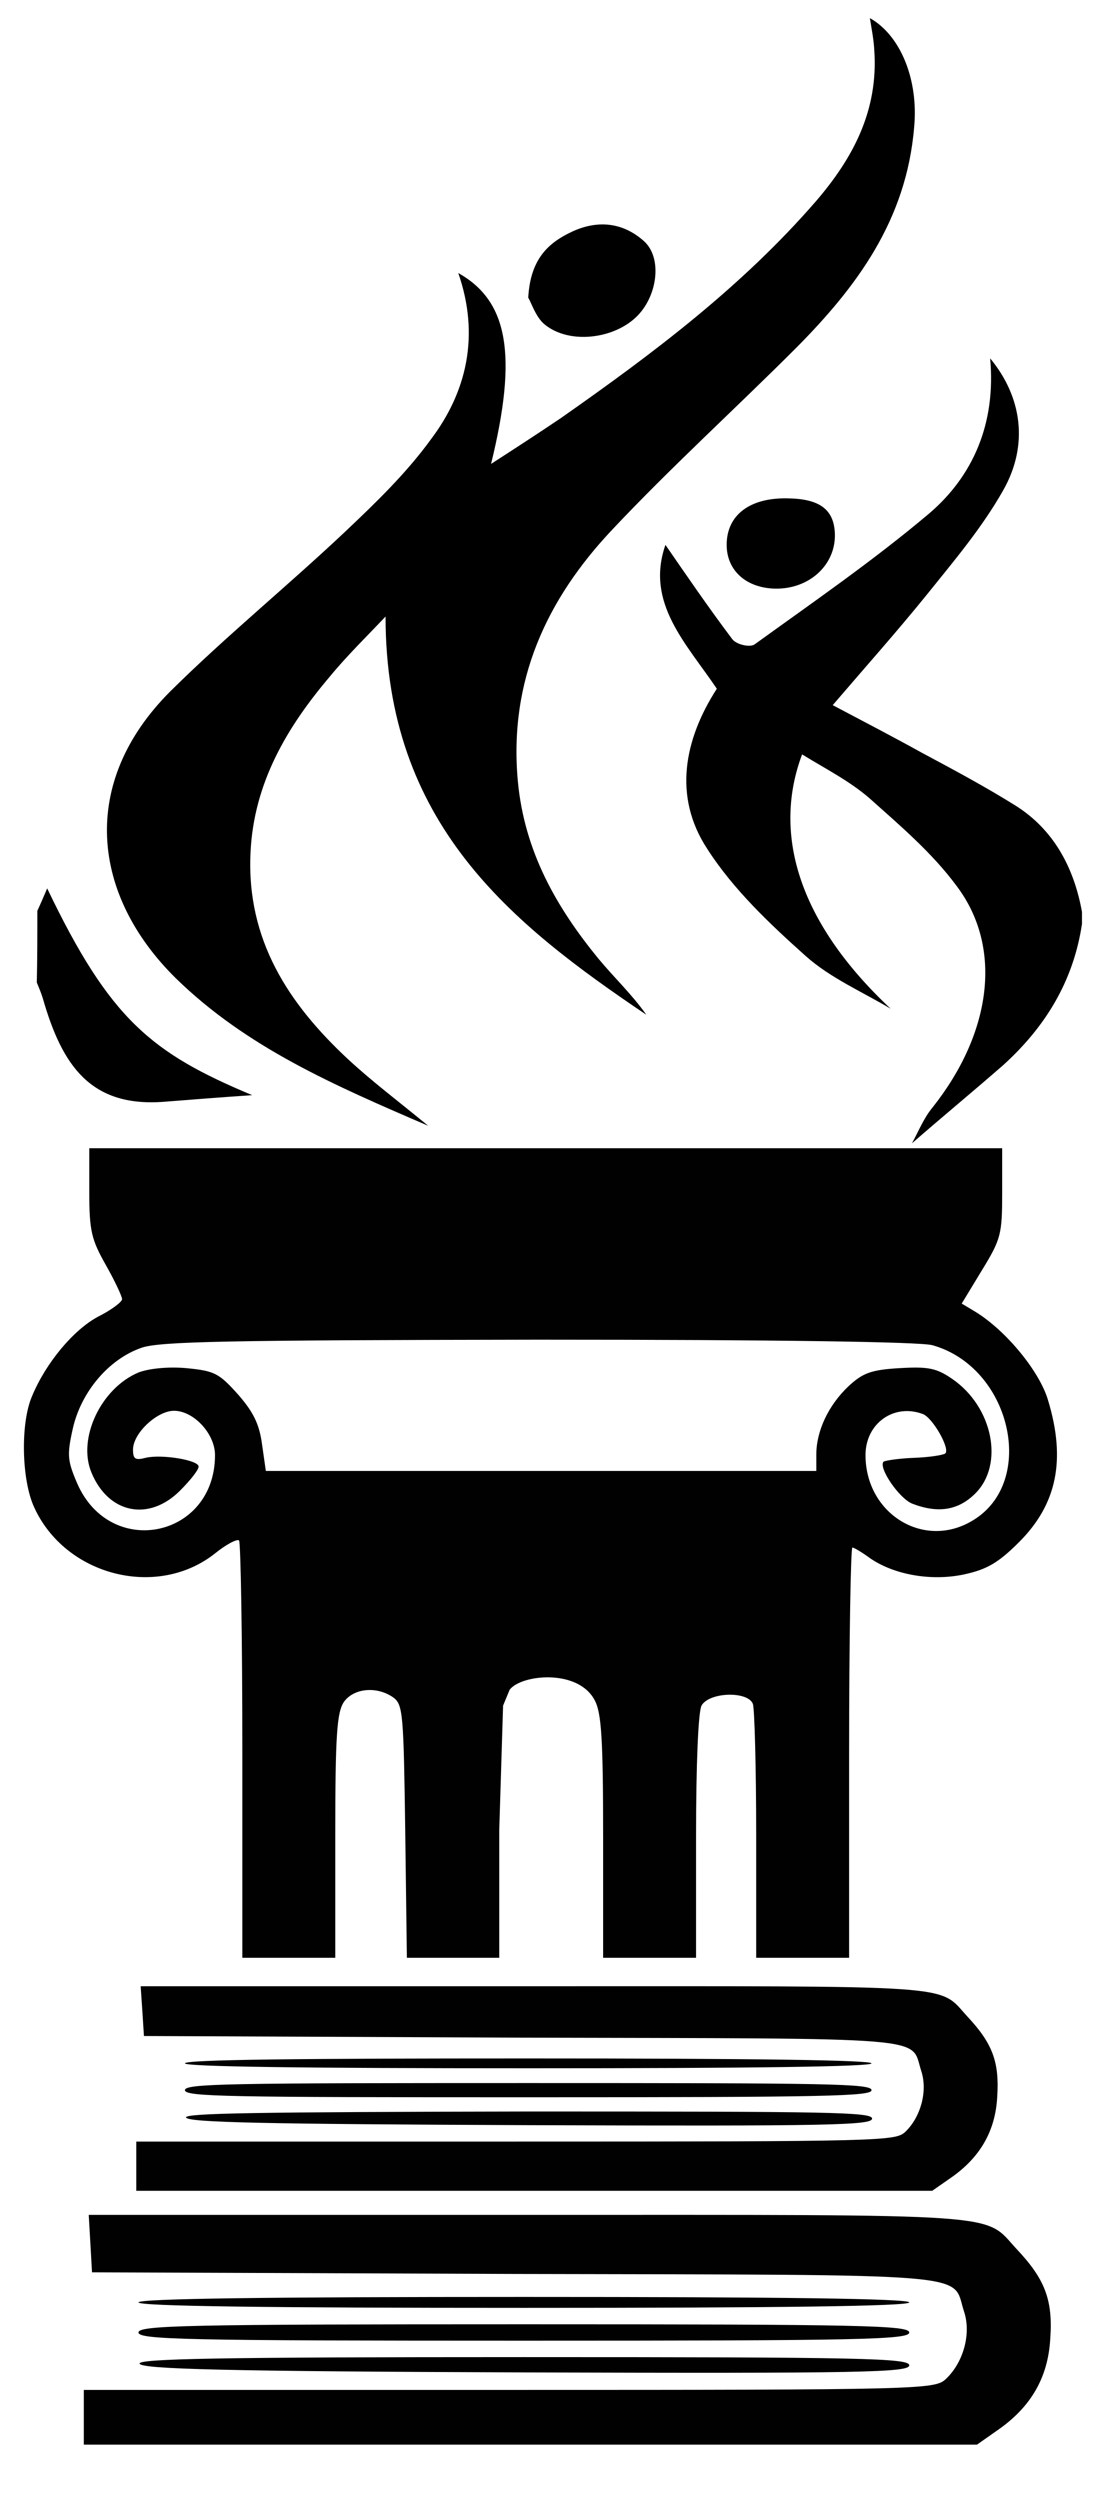 <?xml version="1.0" encoding="utf-8"?>
<svg version="1.1" width="270" height="616" viewBox="31.972 15.089 199.705 457.011" id="Layer_1" xmlns="http://www.w3.org/2000/svg">
 <path d="M 198.5 224.1 C 199.7 221.9 200.7 219.4 202.3 217.5 C 213 204 215.2 188.4 206.7 177.1 C 202.2 171 196.3 166 190.7 161 C 187 157.8 182.6 155.6 178.4 153 C 173.1 167.1 177.3 183.3 194.6 199.5 C 189.4 196.4 183.6 193.9 179.1 189.9 C 172.5 184 165.8 177.7 161 170.2 C 154.8 160.7 156.8 150.3 162.8 141 C 157.2 132.7 149.7 125.3 153.4 114.7 C 157.2 120.2 161.3 126.2 165.6 131.9 C 166.3 132.9 168.8 133.5 169.7 132.9 C 180.5 125.1 191.4 117.6 201.6 109 C 209.6 102.2 213.9 92.6 212.8 80.6 C 218.6 87.6 219.9 96.4 215.2 104.7 C 211.3 111.6 206.2 117.6 201.3 123.7 C 195.8 130.5 190 137 184 144 C 189.1 146.7 194.7 149.6 200.3 152.7 C 206.1 155.8 211.9 158.9 217.5 162.4 C 224.3 166.7 228.1 173.5 229.6 181.8 C 229.6 182.5 229.6 183.3 229.6 184 C 228 194.7 222.7 203 215.2 209.8 C 209.7 214.6 204 219.3 198.5 224.1 Z" id="path15" style="fill-rule: evenodd; paint-order: stroke;"/>
 <path d="M 38.5 181.6 C 39.1 180.3 39.7 178.9 40.3 177.5 C 51.8 201.5 59.4 207.6 77.8 215.3 C 71.9 215.7 66.9 216.1 61.8 216.5 C 48.2 217.6 43 209.8 39.5 197.6 C 39.2 196.6 38.8 195.7 38.4 194.7 C 38.5 190.3 38.5 185.9 38.5 181.6 Z" id="path17" style="fill-rule: evenodd; paint-order: stroke;"/>
 <path d="M 115.5 65 C 124.6 70.1 126.4 79.9 121.5 99.9 C 126.3 96.8 130.3 94.2 134.3 91.5 C 151 79.8 167.3 67.6 181 51.8 C 187.6 44.1 192.4 35.4 191.6 24.2 C 191.5 22.3 191.1 20.3 190.8 18.4 C 196.5 21.6 199.7 29.8 198.9 38.3 C 197.5 55.4 188.3 67.6 177.4 78.6 C 166.1 89.9 154.3 100.6 143.4 112.2 C 131.8 124.6 124.7 139.4 126.4 157.9 C 127.6 170.8 133.5 181 141.1 190.3 C 144 193.8 147.3 196.9 149.9 200.6 C 125.1 183.9 102.2 165.6 102.2 127.8 C 98.7 131.5 95.1 135 91.9 138.9 C 84.2 148 78.1 158.2 77.5 170.9 C 76.7 187 84.6 198.7 95.2 208.6 C 99.6 212.7 104.4 216.3 110 220.9 C 92.8 213.5 76.8 206.6 63.8 193.9 C 48.4 178.7 46.1 158.2 62.8 141.5 C 73.1 131.3 84.3 122.2 94.9 112.2 C 100.4 107 106 101.6 110.5 95.4 C 117 86.8 119.5 76.5 115.5 65 Z" id="path21" style="fill-rule: evenodd; paint-order: stroke;"/>
 <path d="M 128.3 69.5 C 128.7 62.3 132.1 59.4 136.4 57.4 C 141 55.3 145.6 55.7 149.5 59.2 C 152.8 62.2 152 69 148.3 72.8 C 144.1 77.1 135.8 78.1 131.3 74.4 C 129.7 73.1 128.9 70.5 128.3 69.5 Z" id="path23" style="fill-rule: evenodd; paint-order: stroke;"/>
 <path d="M 175.9 106.2 C 181.7 106.3 184.3 108.3 184.4 112.8 C 184.5 118.4 179.7 122.8 173.5 122.7 C 168.2 122.6 164.6 119.4 164.6 114.7 C 164.6 109.2 168.9 106 175.9 106.2 Z" id="path25" style="fill-rule: evenodd; paint-order: stroke;"/>
 <path d="M 48 233 C 48 240.1 48.4 241.7 51 246.3 C 52.7 249.3 54 252.1 54 252.6 C 54 253.1 52 254.6 49.6 255.8 C 45.1 258.2 40 264.3 37.5 270.4 C 35.4 275.3 35.6 285.6 37.9 290.6 C 43.6 303.2 60.5 307.5 71.1 299 C 73.1 297.4 75 296.4 75.4 296.7 C 75.7 297.1 76 314.4 76 335.2 L 76 373 L 84.5 373 L 93 373 L 93 350.7 C 93 332.2 93.3 328.1 94.6 326.2 C 96.4 323.7 100.6 323.3 103.6 325.4 C 105.4 326.7 105.5 328.4 105.8 349.9 L 106.1 373 L 114.6 373 L 123 373 L 123 349.6 L 123.7 326.9 L 124.9 324 C 127 321.2 137.5 320.1 140.5 326 C 141.7 328.3 142 333.2 142 351 L 142 373 L 150.5 373 L 159 373 L 159 350.9 C 159 337.6 159.4 328.1 160 326.9 C 161.4 324.4 168.5 324.2 169.4 326.6 C 169.7 327.5 170 338.3 170 350.6 L 170 373 L 178.5 373 L 187 373 L 187 335.5 C 187 314.9 187.3 298 187.6 298 C 187.9 298 189.4 298.9 190.9 300 C 195.3 303 202.1 304.2 208.1 302.9 C 212.2 302 214.3 300.8 218.1 297 C 225 290.1 226.7 282 223.4 271.1 C 221.9 265.9 215.8 258.4 210.1 254.9 L 207.6 253.4 L 211.3 247.3 C 214.8 241.6 215 240.7 215 233.1 L 215 225 L 131.5 225 L 48 225 L 48 233 Z M 202.2 261 C 216.6 265 221.4 285.9 209.7 293 C 200.8 298.5 190 291.9 190 281.1 C 190 275.3 195.2 271.6 200.5 273.6 C 202.3 274.3 205.5 279.9 204.6 280.8 C 204.2 281.1 201.7 281.5 198.9 281.6 C 196.1 281.7 193.6 282.1 193.3 282.3 C 192.3 283.4 196.2 289.1 198.6 290 C 203.3 291.8 207 291.2 210.1 288.1 C 215.4 282.8 213.3 272.3 205.9 267.2 C 203 265.2 201.5 264.9 196.3 265.2 C 191 265.5 189.5 266.1 186.9 268.5 C 183.2 272 181 276.7 181 281 L 181 284 L 130.6 284 L 80.3 284 L 79.6 279.1 C 79.1 275.4 78 273.2 75.2 270 C 71.7 266.1 70.9 265.7 65.7 265.2 C 62.3 264.9 58.8 265.3 57 266 C 50.1 268.9 45.8 278.1 48.4 284.3 C 51.5 291.8 58.9 293.3 64.6 287.6 C 66.5 285.7 68 283.8 68 283.2 C 68 282 61.2 280.9 58.3 281.6 C 56.4 282.1 56 281.8 56 280.1 C 56 277.1 60.4 273 63.5 273 C 67.1 273 71 277.2 71 281.1 C 71 296.2 51.9 300.2 45.8 286.3 C 44 282.1 43.9 281.1 45 276.2 C 46.5 269.6 51.5 263.6 57.5 261.5 C 60.8 260.3 73.6 260.1 130 260 C 174.2 260 199.8 260.4 202.2 261 Z" id="path27" style="fill:#010101"/>
 <path d="M 57.7 382.6 L 58 387.3 L 127 387.6 C 203.6 387.8 198.1 387.3 200.2 393.7 C 201.4 397.4 200.1 402.1 197.3 404.8 C 195.5 406.5 193.6 406.6 126.1 406.6 L 56.6 406.6 L 56.6 411.1 L 56.6 415.6 L 129.4 415.6 L 202.2 415.6 L 205.5 413.3 C 210.9 409.6 213.8 404.7 214.1 398.3 C 214.5 392 213.2 388.6 208.6 383.7 C 203.2 377.8 208 378.2 129.2 378.2 L 57.4 378.2 L 57.7 382.6 Z" id="path29" style="fill:#010101"/>
 <path d="M 65.5 392.3 C 65.5 392.9 87.1 393.2 128.3 393.2 C 169.5 393.2 191.1 392.9 191.1 392.3 C 191.1 391.7 169.5 391.4 128.3 391.4 C 87.1 391.4 65.5 391.6 65.5 392.3 Z" id="path31" style="fill:#010101"/>
 <path d="M 65.5 397.2 C 65.5 398.4 73.1 398.5 128.3 398.5 C 183.5 398.5 191.1 398.3 191.1 397.2 C 191.1 396 183.5 395.9 128.3 395.9 C 73.1 395.9 65.5 396 65.5 397.2 Z" id="path33" style="fill:#010101"/>
 <path d="M 65.7 402.2 C 66.1 403.1 79.6 403.4 128.6 403.6 C 183.9 403.8 191.2 403.6 191.2 402.4 C 191.2 401.2 183.7 401.1 128.3 401.1 C 78.4 401.2 65.4 401.4 65.7 402.2 Z" id="path35" style="fill:#010101"/>
 <path d="M 48.2 425.2 L 48.5 430.5 L 125.9 430.8 C 211.8 431 205.7 430.5 208 437.6 C 209.4 441.7 207.9 447 204.7 450 C 202.7 451.9 200.6 452 124.8 452 L 47 452 L 47 457 L 47 462 L 128.7 462 L 210.4 462 L 214.1 459.4 C 220.2 455.2 223.4 449.8 223.8 442.6 C 224.3 435.5 222.8 431.7 217.6 426.2 C 211.5 419.6 216.9 420 128.5 420 L 47.9 420 L 48.2 425.2 Z" id="path37" style="fill:#010101"/>
 <path d="M 57 436 C 57 436.7 81.2 437 127.5 437 C 173.8 437 198 436.7 198 436 C 198 435.3 173.8 435 127.5 435 C 81.2 435 57 435.3 57 436 Z" id="path39" style="fill:#010101"/>
 <path d="M 57 441.5 C 57 442.8 65.5 443 127.5 443 C 189.5 443 198 442.8 198 441.5 C 198 440.2 189.5 440 127.5 440 C 65.5 440 57 440.2 57 441.5 Z" id="path41" style="fill:#010101"/>
 <path d="M 57.2 447.2 C 57.6 448.2 72.8 448.6 127.8 448.8 C 189.8 449 198 448.8 198 447.5 C 198 446.2 189.6 446 127.4 446 C 71.4 446 56.9 446.3 57.2 447.2 Z" id="path43" style="fill:#010101"/>
 <path d="M 99.1 521.2 L 94.5 521.2 C 93.6 518 91.8 514.5 89.1 510.8 C 86.4 507.1 83.8 505.1 81.3 504.7 C 80 504.5 78.5 504.4 76.8 504.3 C 75.1 504.2 73.1 504.2 70.9 504.2 L 56.2 504.2 L 56.2 539.2 L 66.2 539.2 C 69.2 539.2 71.6 538.9 73.3 538.2 C 75 537.6 76.4 536.6 77.6 535.3 C 78.4 534.4 79.2 533 79.8 531.1 C 80.4 529.2 80.9 527.2 81.1 525 L 85.7 525 L 85.7 559.3 L 81.1 559.3 C 81 557.5 80.6 555.5 79.8 553.2 C 79 550.9 78.3 549.2 77.5 548.2 C 76.3 546.7 74.7 545.7 72.9 545.1 C 71 544.5 68.8 544.3 66.2 544.3 L 56.2 544.3 L 56.2 574.3 C 56.2 575.6 56.5 576.9 57 577.9 C 57.5 578.9 58.5 579.8 59.8 580.5 C 60.4 580.8 61.7 581.1 63.8 581.5 C 65.8 581.9 67.4 582.1 68.5 582.2 L 68.5 586.6 L 30.7 586.6 L 30.7 582.2 C 31.9 582.1 33.6 582 35.6 581.8 C 37.6 581.6 39 581.4 39.6 581.1 C 40.8 580.6 41.7 579.8 42.3 578.7 C 42.9 577.7 43.1 576.4 43.1 574.9 L 43.1 512 C 43.1 510.6 42.9 509.5 42.4 508.4 C 41.9 507.4 41 506.5 39.6 505.9 C 38.5 505.4 37 504.9 35.1 504.5 C 33.2 504.1 31.8 503.8 30.6 503.8 L 30.6 499.4 L 99 499.4 L 99 521.2 Z" id="path47"/>
 <path d="M 173.9 521.2 L 169.3 521.2 C 168.4 518 166.6 514.5 163.9 510.8 C 161.2 507.1 158.6 505.1 156.1 504.7 C 154.8 504.5 153.3 504.4 151.6 504.3 C 149.9 504.2 147.9 504.2 145.7 504.2 L 131 504.2 L 131 539.2 L 141 539.2 C 144 539.2 146.4 538.9 148.1 538.2 C 149.8 537.6 151.2 536.6 152.4 535.3 C 153.2 534.4 154 533 154.6 531.1 C 155.2 529.2 155.7 527.2 155.9 525 L 160.5 525 L 160.5 559.3 L 156 559.3 C 155.9 557.5 155.5 555.5 154.7 553.2 C 154 550.9 153.2 549.2 152.4 548.2 C 151.2 546.7 149.6 545.7 147.7 545.1 C 145.8 544.5 143.6 544.3 141 544.3 L 131 544.3 L 131 574.3 C 131 575.6 131.3 576.9 131.8 577.9 C 132.3 579 133.3 579.8 134.6 580.5 C 135.2 580.8 136.5 581.1 138.6 581.5 C 140.6 581.9 142.2 582.1 143.3 582.2 L 143.3 586.6 L 105.5 586.6 L 105.5 582.2 C 106.7 582.1 108.4 582 110.4 581.8 C 112.4 581.6 113.8 581.4 114.4 581.1 C 115.6 580.6 116.5 579.8 117.1 578.7 C 117.7 577.7 117.9 576.4 117.9 574.9 L 117.9 512 C 117.9 510.6 117.7 509.5 117.2 508.4 C 116.7 507.4 115.8 506.5 114.4 505.9 C 113.3 505.4 111.8 504.9 109.9 504.5 C 108 504.1 106.6 503.8 105.4 503.8 L 105.4 499.4 L 173.8 499.4 L 173.8 521.2 Z" id="path49"/>
 <path d="M 251.4 586.5 L 215.2 586.5 L 215.2 582.1 C 218.4 581.9 221 581.5 223.2 580.9 C 225.3 580.3 226.4 579.5 226.4 578.6 C 226.4 578.2 226.4 577.8 226.3 577.2 C 226.2 576.7 226.1 576.2 225.9 575.8 L 218.7 556.3 L 188 556.3 C 186.9 559.2 185.9 561.7 185.2 563.8 C 184.5 565.9 183.8 567.9 183.3 569.7 C 182.8 571.5 182.4 572.9 182.2 574 C 182 575.1 181.9 576 181.9 576.7 C 181.9 578.3 183.2 579.6 185.8 580.5 C 188.4 581.4 191.3 581.9 194.5 582.1 L 194.5 586.5 L 161.7 586.5 L 161.7 582.1 C 162.8 582 164.1 581.8 165.7 581.4 C 167.3 581 168.6 580.5 169.6 579.8 C 171.2 578.7 172.5 577.5 173.4 576.3 C 174.3 575.1 175.2 573.4 176 571.3 C 180.4 560.4 185.2 548.1 190.5 534.4 C 195.8 520.8 200.5 508.6 204.6 498 L 209.5 498 L 238.6 573.2 C 239.2 574.8 239.9 576.1 240.7 577.1 C 241.5 578.1 242.6 579 244 580 C 244.9 580.6 246.2 581.1 247.7 581.4 C 249.2 581.8 250.5 582 251.5 582 L 251.5 586.5 Z M 216.3 550.9 L 203.1 517.1 L 190.1 550.9 L 216.3 550.9 Z" id="path51"/>
 <g id="g53"/>
 <g id="g55"/>
 <g id="g57"/>
 <g id="g59"/>
 <g id="g61"/>
 <g id="g63"/>
</svg>
